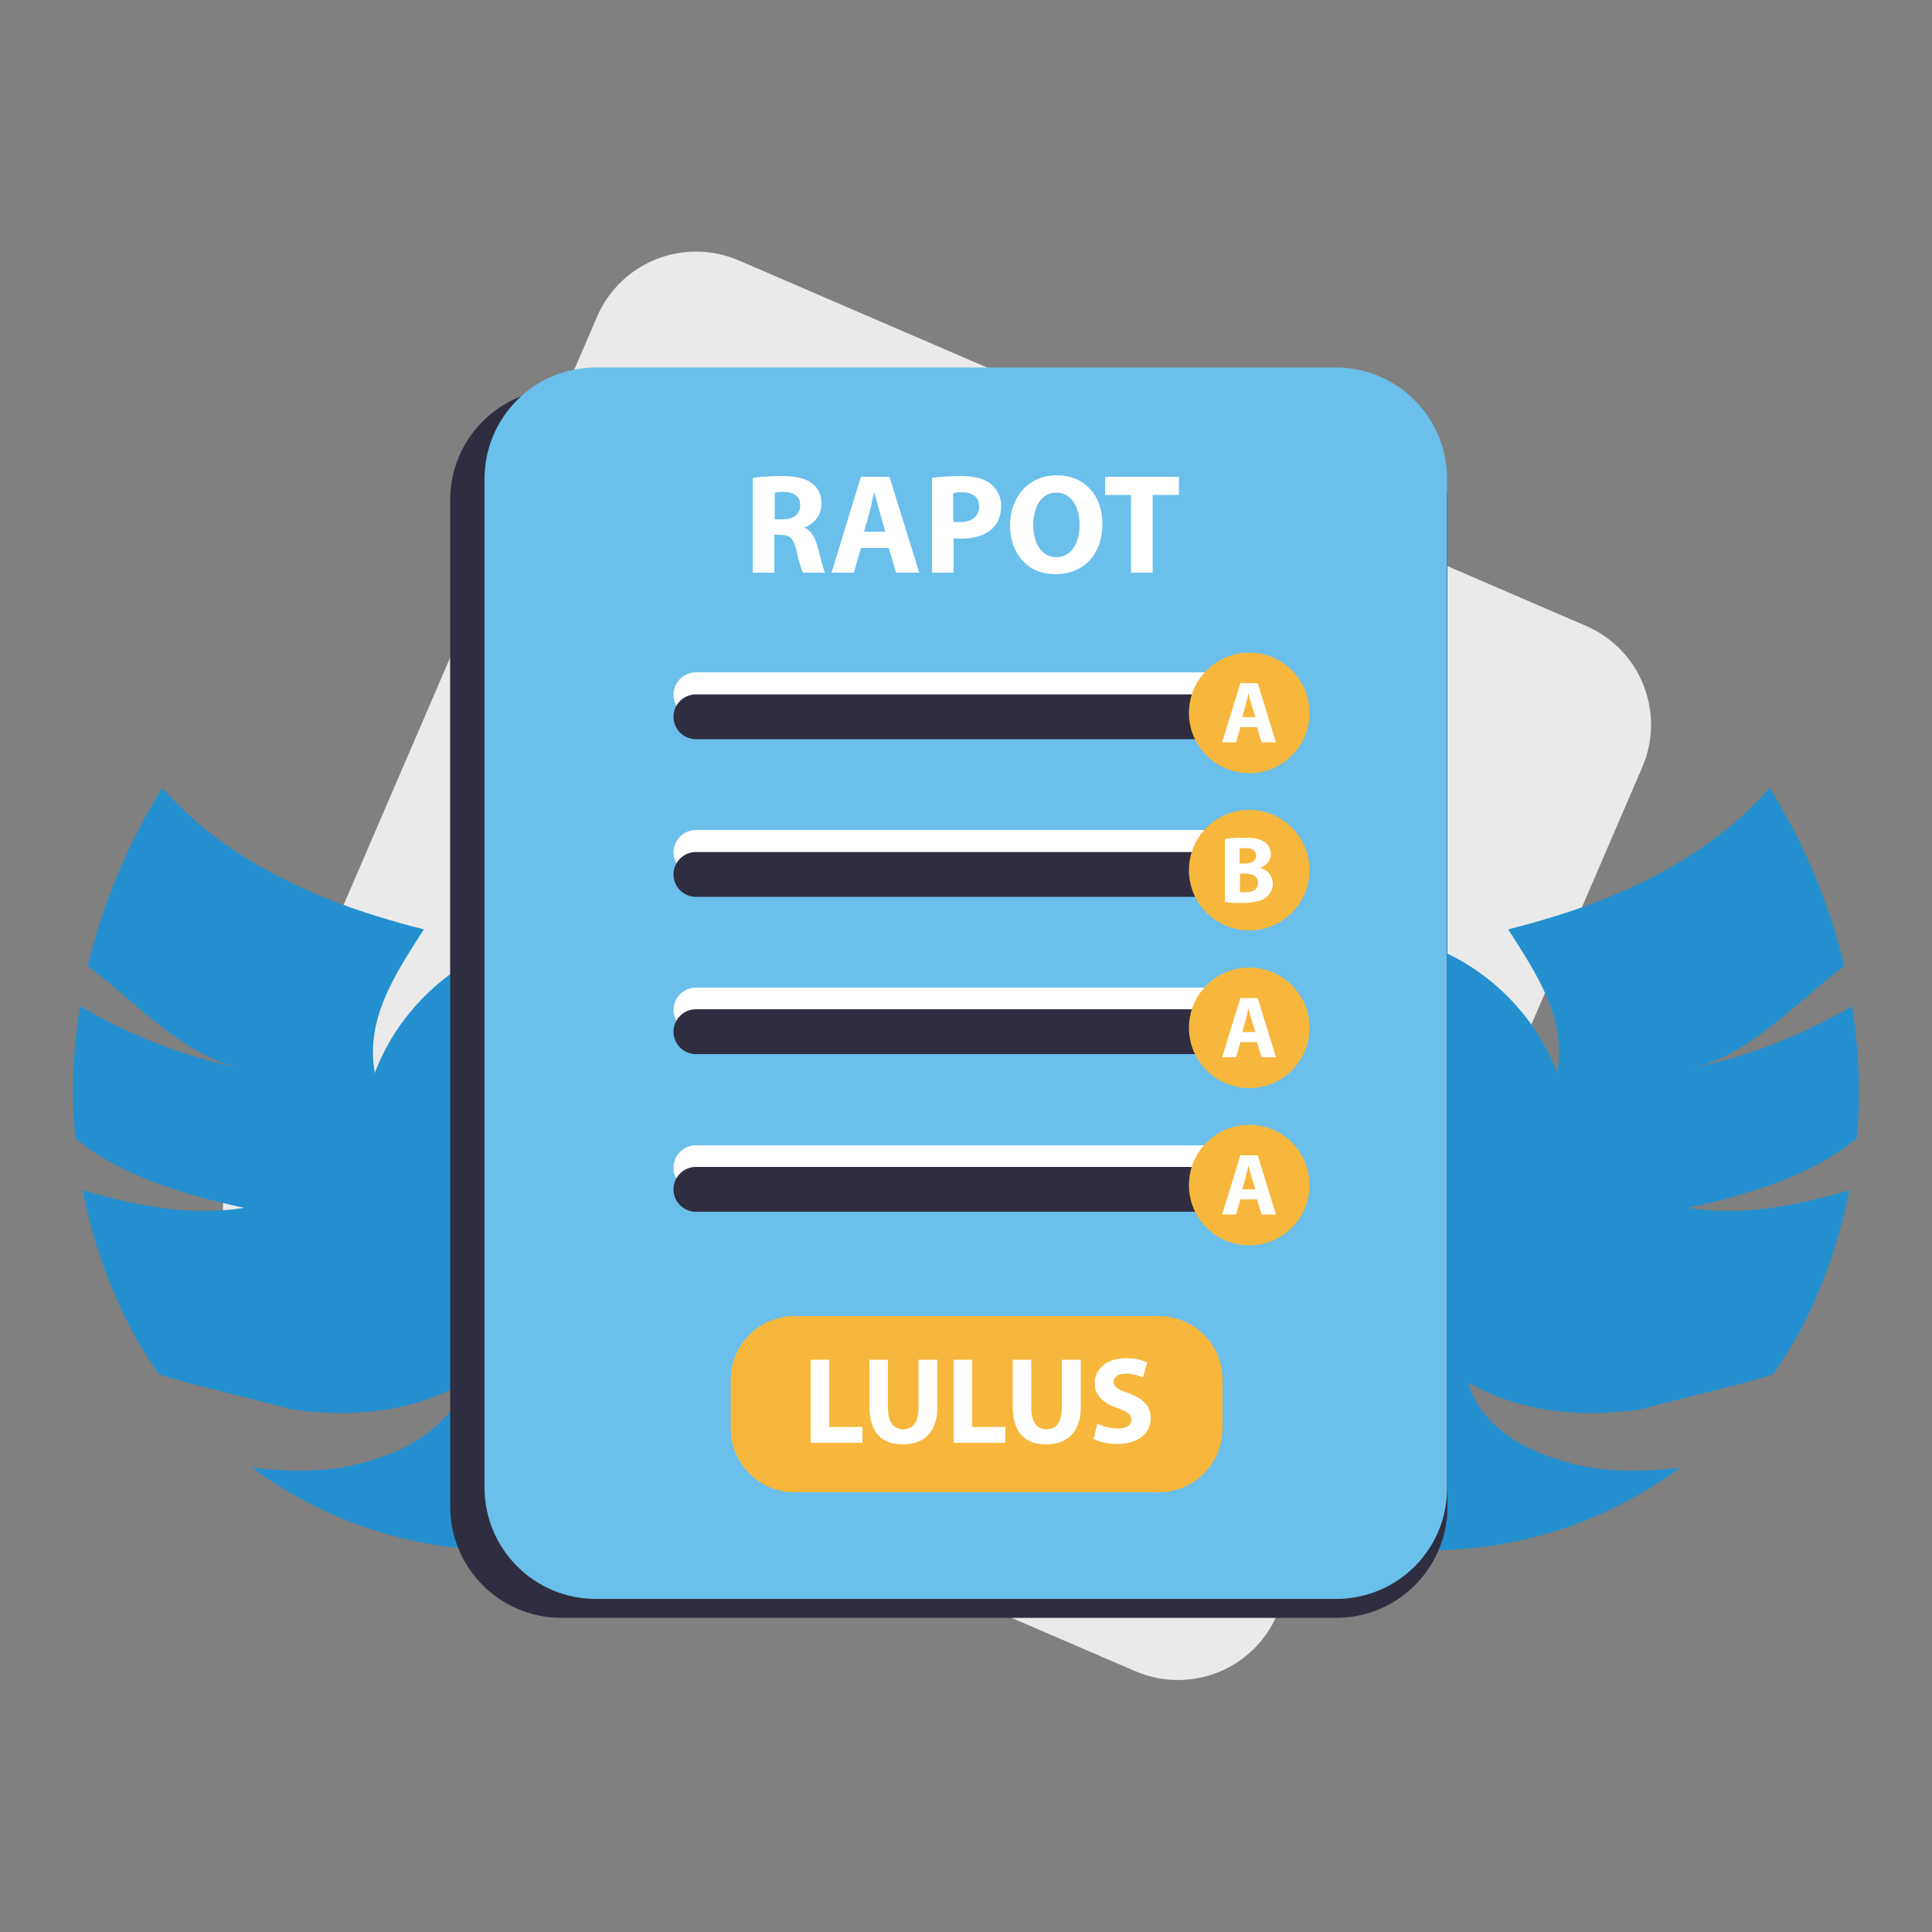 <?xml version="1.0" encoding="utf-8"?>
<!-- Generator: Adobe Illustrator 24.2.0, SVG Export Plug-In . SVG Version: 6.00 Build 0)  -->
<svg version="1.1" id="Layer_1" xmlns="http://www.w3.org/2000/svg" xmlns:xlink="http://www.w3.org/1999/xlink" x="0px" y="0px"
	 viewBox="0 0 500 500" style="enable-background:new 0 0 500 500;" xml:space="preserve">
<rect x="0" y="0" width="500" height="500" fill="#808080" stroke="none"/>
<style type="text/css">
	.st0{fill:#EAEAEA;}
	.st1{fill:#2490CF;}
	.st2{fill:#2F2E41;}
	.st3{fill:#6BBFEB;}
	.st4{fill:#FFFFFF;}
	.st5{fill:#F7B73C;}
</style>
<g>
	<g>
		<path class="st0" d="M425,198.6l-94.5,219.3c-6.1,14.2-22.5,20.7-36.7,14.6L74.6,338c-14.2-6.1-20.7-22.5-14.6-36.7l94.5-219.3
			c6.1-14.2,22.5-20.7,36.7-14.6L410.5,162C424.6,168.1,431.1,184.5,425,198.6z"/>
	</g>
	<g>
		<g>
			<g>
				<path class="st1" d="M61.4,276.3c-14.3-3.1-28.1-8.5-40.7-15.9c-1.8,11.4-2.3,22.9-1.2,34.2c11.9,10,29.5,14.9,43.7,18
					c-14,2.2-28.1-0.5-41.8-4.6c2.3,11.9,6.2,23.5,11.8,34.6c2.3,4.6,5,8.9,8,13.1c9,2.9,20.1,5.2,34,9c15.2,2.3,31.5,0.9,44.8-6.9
					c-3.3,12.5-17.3,19.1-30,21.7c-7.1,1.4-15.6,1.5-24.9,0.3c0.2,0.1,0.4,0.3,0.6,0.4c34,24.9,78.4,27.4,114,8.9
					c0.8-0.4,1.6-0.8,2.4-1.3c0.8-0.4,1.6-0.9,2.3-1.3c8.7-5.1,16.8-11.5,24-19.1c14-14.9,23.1-33.1,22-54.8
					c-1-10.7-4-19.5-8.5-26.8c-11.1,32.6-31.3,59.5-55.1,65.4c12.5-12,38.9-56.4,39.9-81.7l0,0c-8.8-6.5-19.5-11.1-31-14.6
					c-0.5,0.2-1.1,0.4-1.6,0.6c-21.5,9.7-28,35.1-36.5,57.1c0.8-24,8.1-46,22.6-61.8c-9.9-2.3-20.2-4.1-30.1-6
					c-15.1,5.6-27.5,17.9-33.1,32.9c-2.5-14,5.2-25.5,12.7-37.2c-4.2-1-8.3-2.2-12.2-3.4c-18.2-5.6-36-14.2-49.7-27.2
					c-2-1.9-4-3.9-5.8-6c0,0,0,0,0,0.1l0,0c-0.5,0.9-1.1,1.7-1.6,2.6C32.2,220.3,26.3,235,22.7,250
					C35.3,259.5,46.4,272.3,61.4,276.3z"/>
			</g>
			<g>
				<path class="st1" d="M40.4,206.6c15.2,30.6,33.2,60.3,53.8,88.3c16.7,22.8,35,44.6,54.5,64.7c11.5,11.9,22.1,21.8,31,29.7
					c16.8,14.9,27.7,22.6,27.9,22.7l2.9-4.2c-0.2-0.1-10.3-7.3-26.1-21.1c-9.1-8-20.1-18.3-32.1-30.7C123,325.7,81.5,276.2,47.8,210
					c-2-1.9-4-3.9-5.8-6c0,0,0,0,0,0.1l0,0C41.4,204.9,40.9,205.7,40.4,206.6z"/>
			</g>
		</g>
		<g>
			<g>
				<path class="st1" d="M438.6,276.3c14.3-3.1,28.1-8.5,40.7-15.9c1.8,11.4,2.3,22.9,1.2,34.2c-11.9,10-29.5,14.9-43.7,18
					c14,2.2,28.1-0.5,41.8-4.6c-2.3,11.9-6.2,23.5-11.8,34.6c-2.3,4.6-5,8.9-8,13.1c-9,2.9-20.1,5.2-34,9
					c-15.2,2.3-31.5,0.9-44.8-6.9c3.3,12.5,17.3,19.1,30,21.7c7.1,1.4,15.6,1.5,24.9,0.3c-0.2,0.1-0.4,0.3-0.6,0.4
					c-34,24.9-78.4,27.4-114,8.9c-0.8-0.4-1.6-0.8-2.4-1.3c-0.8-0.4-1.6-0.9-2.3-1.3c-8.7-5.1-16.8-11.5-24-19.1
					c-14-14.9-23.1-33.1-22-54.8c1-10.7,4-19.5,8.5-26.8c11.1,32.6,31.3,59.5,55.1,65.4c-12.5-12-38.9-56.4-39.9-81.7l0,0
					c8.8-6.5,19.5-11.1,31-14.6c0.5,0.2,1.1,0.4,1.6,0.6c21.5,9.7,28,35.1,36.5,57.1c-0.8-24-8.1-46-22.6-61.8
					c9.9-2.3,20.2-4.1,30.1-6c15.1,5.6,27.5,17.9,33.1,32.9c2.5-14-5.2-25.5-12.7-37.2c4.2-1,8.3-2.2,12.2-3.4
					c18.2-5.6,36-14.2,49.7-27.2c2-1.9,4-3.9,5.8-6c0,0,0,0,0,0.1l0,0c0.5,0.9,1.1,1.7,1.6,2.6c8.2,13.7,14.1,28.4,17.7,43.4
					C464.7,259.5,453.6,272.3,438.6,276.3z"/>
			</g>
			<g>
				<path class="st1" d="M459.6,206.6c-15.2,30.6-33.2,60.3-53.8,88.3c-16.7,22.8-35,44.6-54.5,64.7c-11.5,11.9-22.1,21.8-31,29.7
					c-16.8,14.9-27.7,22.6-27.9,22.7l-2.9-4.2c0.2-0.1,10.3-7.3,26.1-21.1c9.1-8,20.1-18.3,32.1-30.7
					c29.3-30.2,70.7-79.8,104.4-145.9c2-1.9,4-3.9,5.8-6c0,0,0,0,0,0.1l0,0C458.6,204.9,459.1,205.7,459.6,206.6z"/>
			</g>
		</g>
	</g>
	<g>
		<path class="st2" d="M345.8,418.7H145.3c-15.9,0-28.8-12.9-28.8-28.8V129.4c0-15.9,12.9-28.8,28.8-28.8h200.5
			c15.9,0,28.8,12.9,28.8,28.8v260.5C374.6,405.8,361.7,418.7,345.8,418.7z"/>
	</g>
	<g>
		<path class="st3" d="M345.8,413.8H154.2c-15.9,0-28.8-12.9-28.8-28.8V123.9c0-15.9,12.9-28.8,28.8-28.8h191.5
			c15.9,0,28.8,12.9,28.8,28.8V385C374.6,400.9,361.7,413.8,345.8,413.8z"/>
	</g>
	<g>
		<path class="st4" d="M319.9,185.6H180.1c-3.2,0-5.8-2.6-5.8-5.8v0c0-3.2,2.6-5.8,5.8-5.8h139.8c3.2,0,5.8,2.6,5.8,5.8v0
			C325.7,183,323.1,185.6,319.9,185.6z"/>
		<path class="st4" d="M319.9,226.4H180.1c-3.2,0-5.8-2.6-5.8-5.8v0c0-3.2,2.6-5.8,5.8-5.8h139.8c3.2,0,5.8,2.6,5.8,5.8v0
			C325.7,223.8,323.1,226.4,319.9,226.4z"/>
		<path class="st4" d="M319.9,267.2H180.1c-3.2,0-5.8-2.6-5.8-5.8v0c0-3.2,2.6-5.8,5.8-5.8h139.8c3.2,0,5.8,2.6,5.8,5.8v0
			C325.7,264.6,323.1,267.2,319.9,267.2z"/>
		<path class="st4" d="M319.9,308H180.1c-3.2,0-5.8-2.6-5.8-5.8l0,0c0-3.2,2.6-5.8,5.8-5.8h139.8c3.2,0,5.8,2.6,5.8,5.8l0,0
			C325.7,305.4,323.1,308,319.9,308z"/>
	</g>
	<g>
		<path class="st2" d="M319.9,191.3H180.1c-3.2,0-5.8-2.6-5.8-5.8v0c0-3.2,2.6-5.8,5.8-5.8h139.8c3.2,0,5.8,2.6,5.8,5.8v0
			C325.7,188.7,323.1,191.3,319.9,191.3z"/>
		<path class="st2" d="M319.9,232.1H180.1c-3.2,0-5.8-2.6-5.8-5.8v0c0-3.2,2.6-5.8,5.8-5.8h139.8c3.2,0,5.8,2.6,5.8,5.8v0
			C325.7,229.5,323.1,232.1,319.9,232.1z"/>
		<path class="st2" d="M319.9,272.8H180.1c-3.2,0-5.8-2.6-5.8-5.8l0,0c0-3.2,2.6-5.8,5.8-5.8h139.8c3.2,0,5.8,2.6,5.8,5.8l0,0
			C325.7,270.2,323.1,272.8,319.9,272.8z"/>
		<path class="st2" d="M319.9,313.6H180.1c-3.2,0-5.8-2.6-5.8-5.8v0c0-3.2,2.6-5.8,5.8-5.8h139.8c3.2,0,5.8,2.6,5.8,5.8v0
			C325.7,311,323.1,313.6,319.9,313.6z"/>
	</g>
	<g>
		<g>
			<path class="st4" d="M194.8,123.7c1.8-0.3,4.5-0.5,7.5-0.5c3.7,0,6.3,0.6,8,2c1.5,1.2,2.3,2.9,2.3,5.2c0,3.2-2.2,5.3-4.4,6.1v0.1
				c1.7,0.7,2.7,2.4,3.3,4.6c0.8,2.8,1.5,6,2,7h-5.7c-0.4-0.7-1-2.7-1.7-5.8c-0.7-3.1-1.7-3.9-4-4h-1.7v9.8h-5.6V123.7z
				 M200.4,134.4h2.2c2.8,0,4.5-1.4,4.5-3.6c0-2.3-1.5-3.4-4.1-3.5c-1.4,0-2.1,0.1-2.5,0.2V134.4z"/>
		</g>
		<g>
			<path class="st4" d="M222.8,141.8l-1.8,6.4h-5.8l7.6-24.8h7.4l7.7,24.8h-6l-1.9-6.4H222.8z M229.1,137.6l-1.5-5.3
				c-0.4-1.5-0.9-3.3-1.3-4.8h-0.1c-0.4,1.5-0.7,3.4-1.1,4.8l-1.5,5.3H229.1z"/>
		</g>
		<g>
			<path class="st4" d="M241.2,123.7c1.7-0.3,4.2-0.5,7.6-0.5c3.5,0,5.9,0.7,7.6,2c1.6,1.3,2.7,3.3,2.7,5.7s-0.8,4.5-2.3,5.9
				c-1.9,1.8-4.8,2.6-8.1,2.6c-0.7,0-1.4,0-1.9-0.1v8.9h-5.6V123.7z M246.7,135c0.5,0.1,1.1,0.1,1.9,0.1c3,0,4.8-1.5,4.8-4.1
				c0-2.3-1.6-3.6-4.4-3.6c-1.1,0-1.9,0.1-2.3,0.2V135z"/>
		</g>
		<g>
			<path class="st4" d="M285.3,135.5c0,8.1-4.9,13.1-12.2,13.1c-7.4,0-11.7-5.6-11.7-12.6c0-7.4,4.8-13,12.1-13
				C281.1,123,285.3,128.7,285.3,135.5z M267.4,135.9c0,4.9,2.3,8.3,6,8.3c3.8,0,6-3.6,6-8.4c0-4.5-2.1-8.3-6-8.3
				C269.6,127.4,267.4,131.1,267.4,135.9z"/>
		</g>
		<g>
			<path class="st4" d="M292.7,128.1h-6.7v-4.7h19.1v4.7h-6.8v20.1h-5.6V128.1z"/>
		</g>
	</g>
	<g>
		<g>
			<g>
				<circle class="st5" cx="323.3" cy="184.5" r="15.6"/>
			</g>
			<g>
				<g>
					<path class="st4" d="M321,188.2l-1.1,3.9h-3.6l4.7-15.3h4.5l4.7,15.3h-3.7l-1.2-3.9H321z M324.9,185.6l-1-3.2
						c-0.3-0.9-0.5-2-0.8-3h0c-0.2,0.9-0.5,2.1-0.7,3l-0.9,3.2H324.9z"/>
				</g>
			</g>
		</g>
		<g>
			<g>
				<circle class="st5" cx="323.3" cy="266" r="15.6"/>
			</g>
			<g>
				<g>
					<path class="st4" d="M321,269.7l-1.1,3.9h-3.6l4.7-15.3h4.5l4.7,15.3h-3.7l-1.2-3.9H321z M324.9,267.1l-1-3.2
						c-0.3-0.9-0.5-2-0.8-3h0c-0.2,0.9-0.5,2.1-0.7,3l-0.9,3.2H324.9z"/>
				</g>
			</g>
		</g>
		<g>
			<g>
				<circle class="st5" cx="323.3" cy="306.7" r="15.6"/>
			</g>
			<g>
				<g>
					<path class="st4" d="M321,310.4l-1.1,3.9h-3.6L321,299h4.5l4.7,15.3h-3.7l-1.2-3.9H321z M324.9,307.8l-1-3.2
						c-0.3-0.9-0.5-2-0.8-3h0c-0.2,0.9-0.5,2.1-0.7,3l-0.9,3.2H324.9z"/>
				</g>
			</g>
		</g>
		<g>
			<g>
				<circle class="st5" cx="323.3" cy="225.2" r="15.6"/>
			</g>
			<g>
				<g>
					<path class="st4" d="M317.1,217.1c1-0.2,3-0.3,4.9-0.3c2.3,0,3.7,0.2,4.9,0.9c1.2,0.6,2,1.8,2,3.3c0,1.5-0.9,2.9-2.8,3.6v0
						c1.9,0.5,3.3,2,3.3,4.1c0,1.5-0.7,2.7-1.7,3.5c-1.2,1-3.2,1.5-6.6,1.5c-1.9,0-3.2-0.1-4.1-0.2V217.1z M320.9,223.5h1.2
						c2,0,3-0.8,3-2.1c0-1.3-1-1.9-2.7-1.9c-0.8,0-1.3,0-1.6,0.1V223.5z M320.9,230.9c0.4,0,0.8,0,1.5,0c1.7,0,3.2-0.6,3.2-2.4
						c0-1.7-1.5-2.4-3.4-2.4h-1.3V230.9z"/>
				</g>
			</g>
		</g>
	</g>
	<g>
		<path class="st5" d="M299.9,386.2h-94.3c-9.1,0-16.5-7.4-16.5-16.5v-12.6c0-9.1,7.4-16.5,16.5-16.5h94.3c9.1,0,16.5,7.4,16.5,16.5
			v12.6C316.3,378.8,309,386.2,299.9,386.2z"/>
	</g>
	<g>
		<g>
			<path class="st4" d="M209.7,351.9h4.9v17.4h8.6v4.1h-13.4V351.9z"/>
		</g>
		<g>
			<path class="st4" d="M229.8,351.9v12.4c0,3.7,1.4,5.6,3.9,5.6c2.6,0,4-1.8,4-5.6v-12.4h4.9v12.1c0,6.6-3.4,9.8-9,9.8
				c-5.4,0-8.6-3-8.6-9.9v-12H229.8z"/>
		</g>
		<g>
			<path class="st4" d="M246.7,351.9h4.9v17.4h8.6v4.1h-13.4V351.9z"/>
		</g>
		<g>
			<path class="st4" d="M266.9,351.9v12.4c0,3.7,1.4,5.6,3.9,5.6c2.6,0,4-1.8,4-5.6v-12.4h4.9v12.1c0,6.6-3.4,9.8-9,9.8
				c-5.4,0-8.6-3-8.6-9.9v-12H266.9z"/>
		</g>
		<g>
			<path class="st4" d="M284,368.4c1.3,0.7,3.3,1.3,5.4,1.3c2.2,0,3.4-0.9,3.4-2.3c0-1.3-1-2.1-3.6-3c-3.6-1.2-5.9-3.2-5.9-6.4
				c0-3.7,3.1-6.5,8.1-6.5c2.4,0,4.2,0.5,5.5,1.1l-1.1,3.9c-0.9-0.4-2.4-1-4.5-1s-3.1,1-3.1,2.1c0,1.4,1.2,2,4,3
				c3.8,1.4,5.6,3.4,5.6,6.4c0,3.6-2.8,6.7-8.7,6.7c-2.5,0-4.9-0.6-6.1-1.3L284,368.4z"/>
		</g>
	</g>
</g>
</svg>
